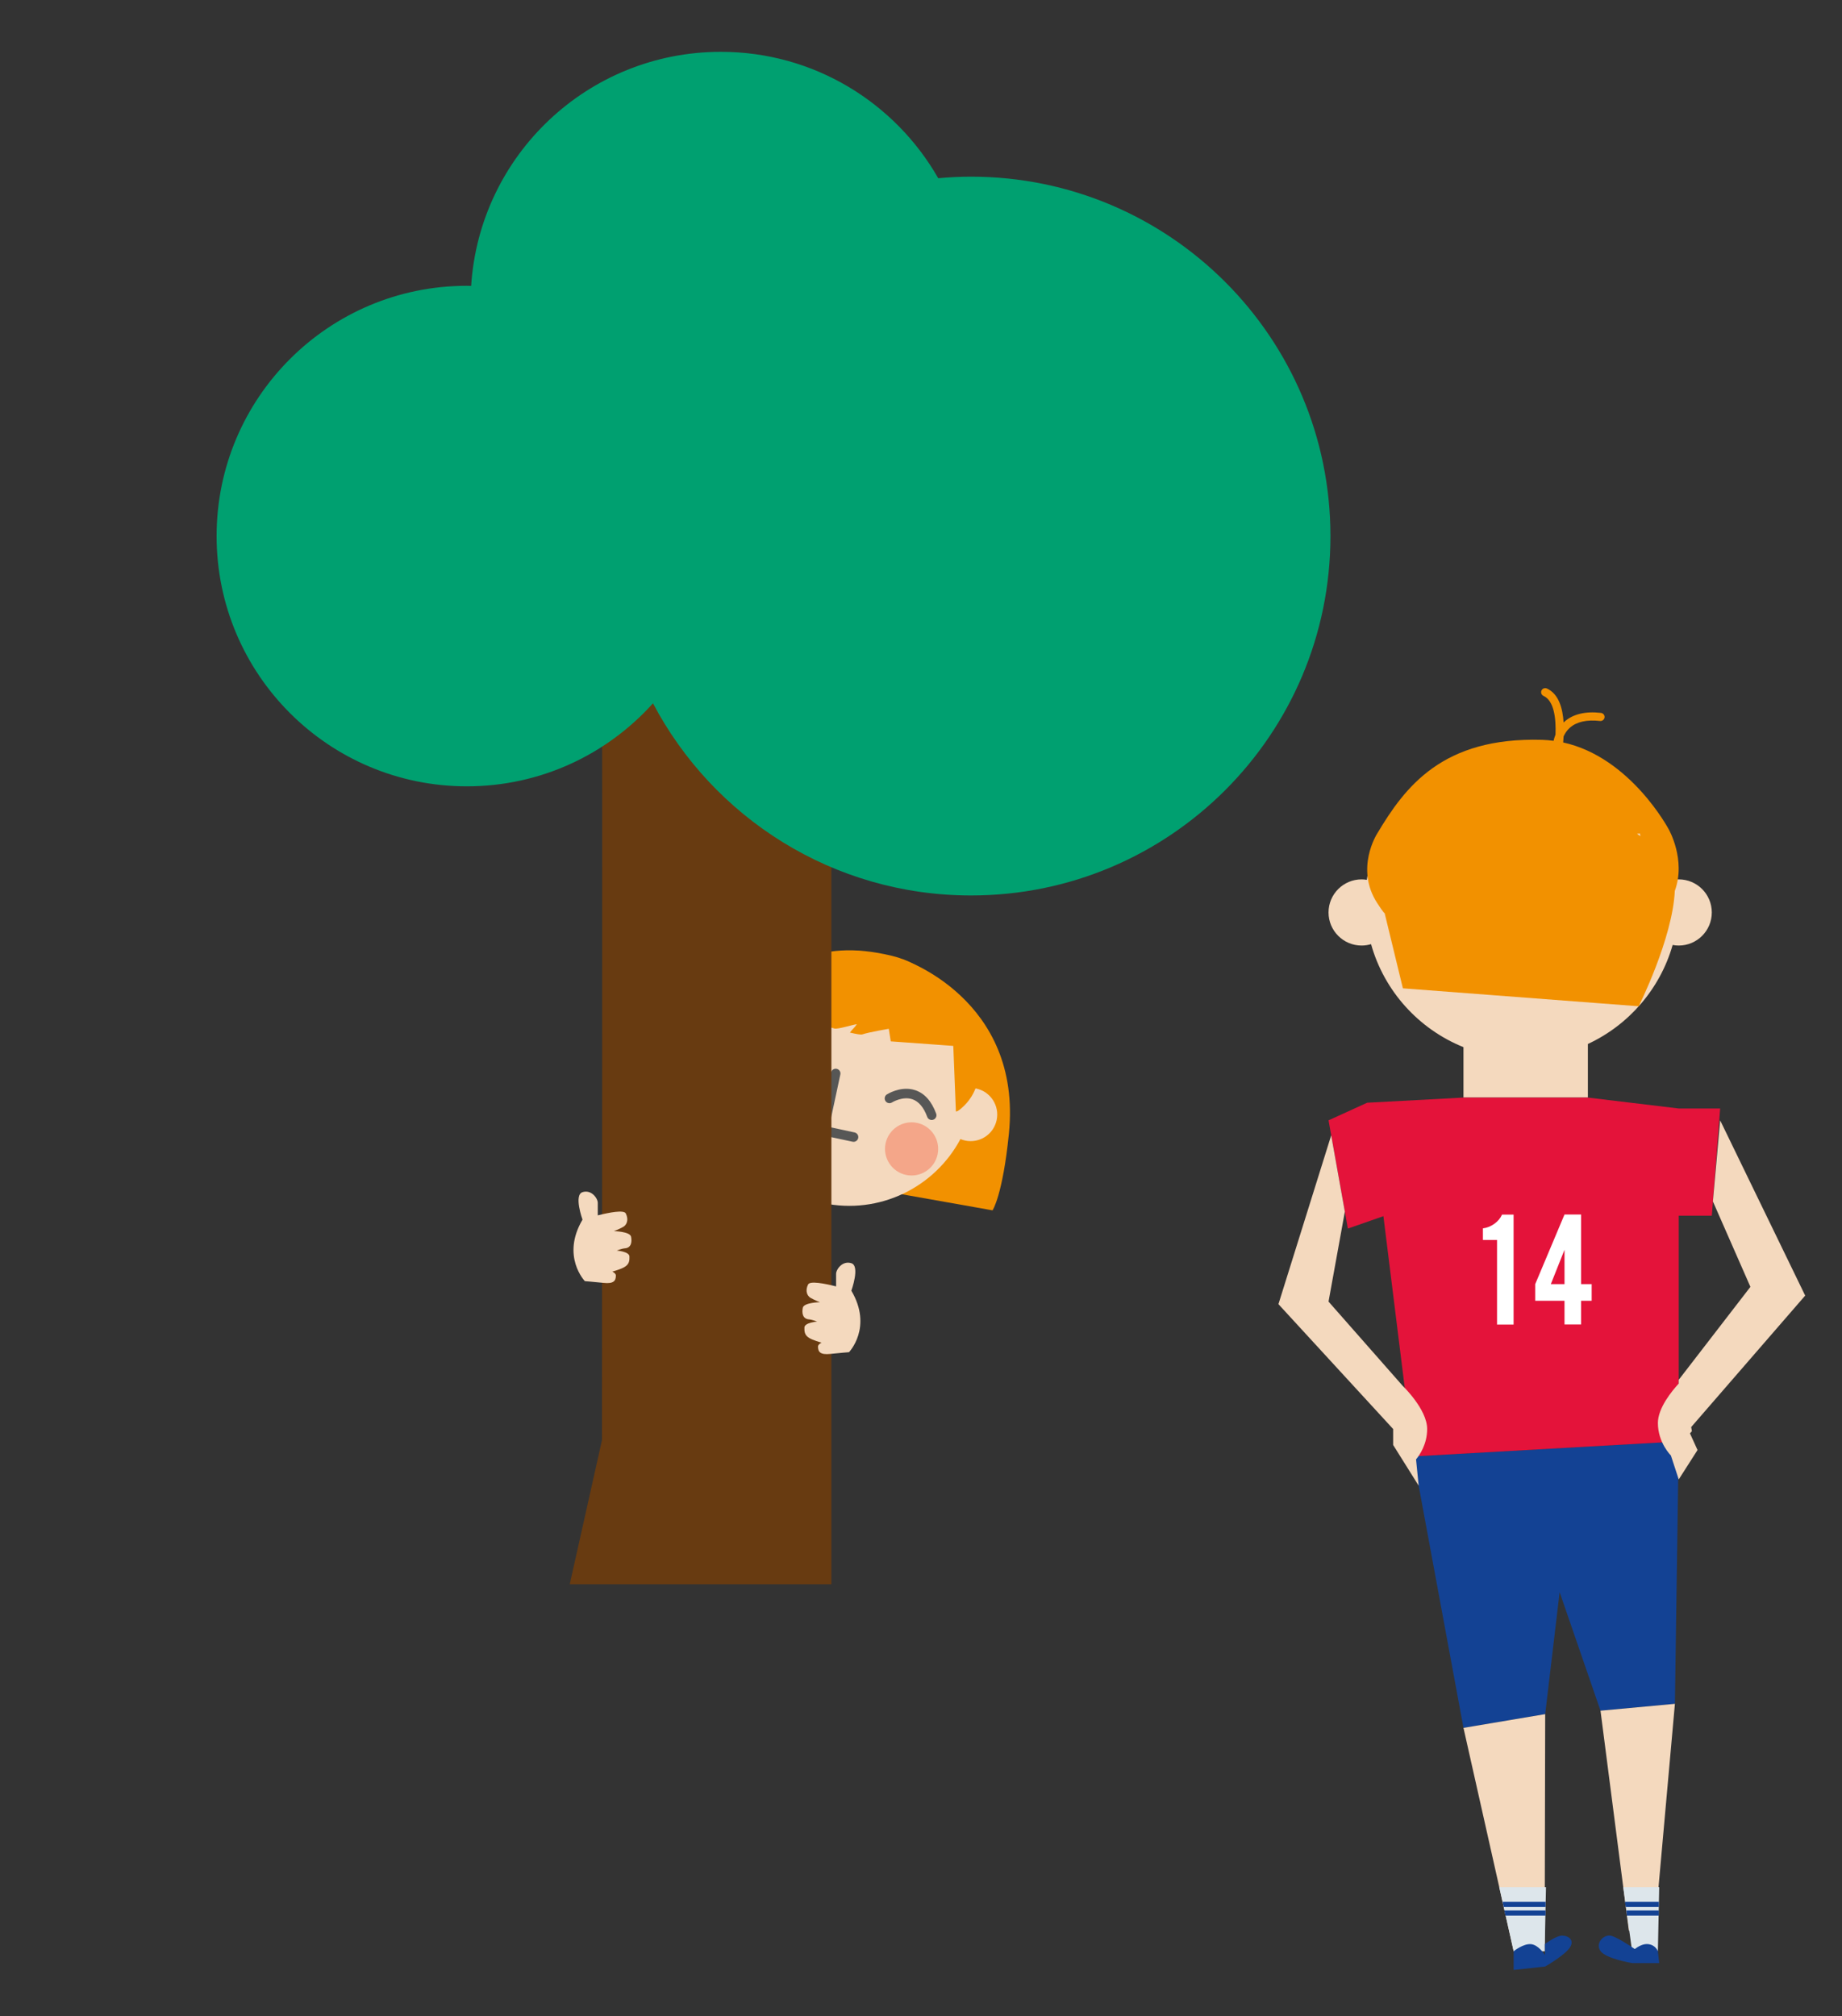 <?xml version="1.0" encoding="utf-8"?>
<!-- Generator: Adobe Illustrator 16.0.0, SVG Export Plug-In . SVG Version: 6.00 Build 0)  -->
<!DOCTYPE svg PUBLIC "-//W3C//DTD SVG 1.1//EN" "http://www.w3.org/Graphics/SVG/1.1/DTD/svg11.dtd">
<svg version="1.1" id="Layer_1" xmlns="http://www.w3.org/2000/svg" xmlns:xlink="http://www.w3.org/1999/xlink" x="0px" y="0px"
	 width="226.77px" height="248.218px" viewBox="0 -21.448 226.77 248.218" enable-background="new 0 -21.448 226.77 248.218"
	 xml:space="preserve">
<rect x="0" y="-21.448" width="226.77" height="248.218" fill="#333333" stroke="none"/>
<g>
	<g>
		<path fill="#F29100" d="M111.079,96.633c0,0,14.814,4.855,13.126,21.5c-0.775,7.633-2.014,9.416-2.014,9.416l-11.16-1.979
			L111.079,96.633z"/>
	</g>
	<g>
		<path fill="#F29100" d="M106.464,95.672c0,0-15.499-1.65-20.763,14.23c-2.413,7.282-2.012,9.417-2.012,9.417l10.992,2.758
			L106.464,95.672z"/>
	</g>
	<g>
		<g>
			<path fill="#F4D9BE" d="M120.18,112.554c-0.051-0.012-0.104-0.018-0.156-0.025c0.518-7.574-4.592-14.572-12.229-16.205
				c-7.65-1.636-15.187,2.68-17.799,9.823c-0.158-0.062-0.319-0.114-0.491-0.151c-1.768-0.377-3.508,0.75-3.886,2.518
				c-0.378,1.768,0.749,3.506,2.517,3.885c0.317,0.066,0.634,0.086,0.943,0.061c0.422,6.77,5.277,12.706,12.232,14.192
				c6.928,1.48,13.758-1.916,16.928-7.875c0.182,0.076,0.373,0.137,0.574,0.18c1.768,0.379,3.508-0.748,3.885-2.516
				C123.074,114.674,121.949,112.931,120.18,112.554z"/>
		</g>
	</g>
	<g>
		<g>
			<circle fill="#F4A689" cx="94.29" cy="116.152" r="3.273"/>
		</g>
	</g>
	<g>
		<g>
			<path fill="#575756" d="M96.887,109.285c1.604,0.344,2.566,1.781,2.61,1.846c0.177,0.27,0.102,0.631-0.167,0.811
				c-0.269,0.176-0.631,0.1-0.809-0.166l0,0c-0.01-0.014-0.854-1.268-2.131-1.383c-0.822-0.078-1.683,0.338-2.559,1.232
				c-0.226,0.232-0.594,0.234-0.826,0.01c-0.231-0.227-0.236-0.596-0.01-0.826c1.139-1.164,2.32-1.695,3.515-1.58
				C96.639,109.24,96.764,109.26,96.887,109.285z"/>
		</g>
	</g>
	<g>
		<g>
			<path fill="#575756" d="M112.323,112.662c0.123,0.027,0.244,0.059,0.367,0.102c1.137,0.381,1.998,1.352,2.562,2.879
				c0.109,0.301-0.045,0.639-0.348,0.748c-0.305,0.113-0.639-0.041-0.752-0.344c-0.431-1.178-1.052-1.912-1.837-2.176
				c-1.197-0.404-2.487,0.385-2.5,0.395c-0.272,0.172-0.634,0.092-0.807-0.18c-0.174-0.272-0.096-0.635,0.178-0.809
				C109.254,113.236,110.718,112.318,112.323,112.662z"/>
		</g>
	</g>
	<g>
		<g>
			<path fill="#575756" d="M104.959,119.102l-4.275-0.914l1.627-7.61c0.067-0.316,0.378-0.518,0.693-0.451
				c0.316,0.068,0.52,0.379,0.451,0.695l-1.382,6.467l3.13,0.67c0.317,0.068,0.519,0.379,0.451,0.693
				S105.277,119.17,104.959,119.102z"/>
		</g>
	</g>
	<g>
		<g>
			<path fill="#F29100" d="M120.252,107.519c0,0-2.652-9.398-10.404-11.29c-9.582-2.341-14.213,1.691-17.9,5.661
				c0,0-2.882,2.9-1.434,6.707c0.455,1.195,0.518,1.148,0.518,1.148l3.205-7.128c2.296,0.723,5.859,1.825,8.496,2.553
				c0.407,0.112,2.284-0.488,2.748-0.536c-0.273,0.444-0.498,0.555-0.844,1.032c0.797,0.188,1.344,0.28,1.497,0.231
				c0.86-0.289,3.283-0.696,3.283-0.696l0.247,1.547l7.697,0.557l0.32,8.062c0,0,0.146,0.168,1.051-0.736
				C121.61,111.748,120.252,107.519,120.252,107.519z"/>
		</g>
	</g>
	<g>
		<g>
			<path fill="#F4A689" d="M115.426,120.67c-0.377,1.766-2.115,2.895-3.884,2.518c-1.766-0.379-2.893-2.119-2.516-3.887
				c0.378-1.766,2.118-2.893,3.885-2.516C114.678,117.164,115.803,118.903,115.426,120.67z"/>
		</g>
	</g>
</g>
<g>
	<path fill="#683B11" d="M74.109,59.391c0.062,6.339,0,96.447,0,96.447l-3.969,17.744h32.213v-25.363l0-70.25L74.109,59.391z"/>
</g>
<g>
	<path fill="#00A070" d="M119.547,0.301c-1.363,0-2.709,0.071-4.041,0.191c-5.304-9.292-15.3-15.56-26.765-15.56
		c-16.346,0-29.711,12.729-30.737,28.817c-0.177-0.004-0.352-0.014-0.529-0.014c-17.016,0-30.809,13.793-30.809,30.808
		c0,17.017,13.793,30.809,30.809,30.809c9.1,0,17.274-3.947,22.914-10.221c7.409,14.063,22.16,23.656,39.158,23.656
		c24.436,0,44.244-19.809,44.244-44.244S143.983,0.301,119.547,0.301z"/>
</g>
<g>
	<path fill="#F4D9BE" d="M77.692,130.799c-0.129-0.648-2.111-0.689-2.111-0.689s0.624-0.229,1.137-0.52
		c0.433-0.244,0.716-0.859,0.325-1.658c-0.227-0.465-2.01-0.127-3.452,0.236c0-0.496,0-1.205,0-1.543
		c0-0.549-0.778-1.662-1.878-1.314c-1.099,0.35,0,3.385,0,3.385c-2.658,4.512,0.291,7.572,0.291,7.572s1.069,0.084,2.309,0.213
		c1.241,0.129,1.507-0.256,1.507-0.91c0-0.186-0.181-0.346-0.434-0.479c0.01-0.004,0.021-0.006,0.034-0.01
		c1.818-0.52,2.11-0.877,2.072-1.857c-0.024-0.607-1.559-0.725-1.559-0.725s0.604-0.242,1.012-0.277
		C77.714,132.158,77.823,131.451,77.692,130.799z"/>
</g>
<g>
	<path fill="#F4D9BE" d="M104.811,137.44c0,0,1.101-3.033,0-3.383c-1.1-0.35-1.879,0.766-1.879,1.312c0,0.34,0,1.049,0,1.543
		c-1.441-0.361-3.223-0.701-3.45-0.234c-0.391,0.799-0.106,1.412,0.324,1.656c0.512,0.291,1.138,0.521,1.138,0.521
		s-1.982,0.039-2.113,0.689c-0.129,0.65-0.021,1.357,0.748,1.424c0.409,0.033,1.015,0.279,1.015,0.279s-1.536,0.113-1.561,0.721
		c-0.037,0.98,0.253,1.338,2.074,1.859c0.01,0.002,0.021,0.006,0.032,0.01c-0.254,0.133-0.434,0.291-0.434,0.477
		c0,0.654,0.267,1.039,1.505,0.91c1.24-0.129,2.312-0.213,2.312-0.213S107.471,141.955,104.811,137.44z"/>
</g>
<g>
	<path fill="#F4D9BE" d="M206.67,86.806c-0.068,0-0.135,0.006-0.199,0.011c-1.34-9.354-9.377-16.54-19.098-16.54
		c-9.736,0-17.783,7.213-19.104,16.586c-0.209-0.035-0.422-0.057-0.641-0.057c-2.248,0-4.072,1.823-4.072,4.073
		c0,2.249,1.824,4.073,4.072,4.073c0.404,0,0.795-0.061,1.164-0.172c1.619,5.786,5.871,10.461,11.377,12.681v6.206h15.316v-6.596
		c5.029-2.338,8.889-6.772,10.436-12.191c0.242,0.047,0.492,0.072,0.748,0.072c2.248,0,4.072-1.824,4.072-4.073
		C210.742,88.63,208.918,86.806,206.67,86.806z"/>
</g>
<g>
	<polygon fill="#134294" points="173.987,157.842 180.17,191.26 190.229,189.569 192.008,174.551 197.039,189.145 206.199,188.299 
		206.67,156 	"/>
</g>
<g>
	<polygon fill="#F4D9BE" points="180.17,191.26 186.348,218.756 190.164,218.756 190.229,189.569 	"/>
</g>
<g>
	<polygon fill="#F4D9BE" points="206.199,188.299 203.703,216.219 200.53,216.219 197.039,189.145 	"/>
</g>
<g>
	<polygon fill="#E4133A" points="211.77,115.012 206.67,115.012 195.487,113.668 180.17,113.668 168.315,114.301 163.557,116.469 
		165.936,129.793 170.313,128.268 173.987,157.842 206.67,156 206.67,135.756 206.67,128.207 210.742,128.207 	"/>
</g>
<g>
	<polygon fill="#DDE6EB" points="184.574,210.869 190.328,210.869 190.164,218.756 186.348,218.756 	"/>
</g>
<g>
	<polygon fill="#134294" points="185.123,213.313 190.278,213.313 190.278,212.678 184.981,212.678 	"/>
</g>
<g>
	<polygon fill="#134294" points="185.334,214.369 190.278,214.369 190.278,213.737 185.199,213.737 	"/>
</g>
<g>
	<polygon fill="#DDE6EB" points="199.84,210.869 204.266,210.869 204.104,218.756 200.93,218.756 	"/>
</g>
<g>
	<polygon fill="#134294" points="200.147,213.313 204.223,213.313 204.223,212.678 200.051,212.678 	"/>
</g>
<g>
	<polygon fill="#134294" points="200.291,214.369 204.223,214.369 204.223,213.737 200.211,213.737 	"/>
</g>
<g>
	<path fill="#134294" d="M192.311,216.83c-0.74,0-2.127,1.049-2.127,1.049l0.021,1.348c-0.115-0.18-0.83-1.242-1.701-1.34
		c-0.953-0.105-2.156,0.869-2.156,0.869v2.305l3.881-0.424c0,0,2.4-1.373,3.033-2.326C193.897,217.36,193.051,216.83,192.311,216.83
		z"/>
</g>
<g>
	<path fill="#134294" d="M204.104,218.756c0,0-0.266-0.781-1.217-0.877c-0.619-0.064-1.256,0.324-1.629,0.605
		c-0.73-0.496-2.377-1.572-3.025-1.654c-0.846-0.105-1.857,0.951-1.193,1.904c0.666,0.951,3.891,1.48,3.891,1.48h3.336
		L204.104,218.756z"/>
</g>
<g>
	<path fill="#F29100" d="M205.446,80.66c0,0-4.689-8.882-13.002-10.709c0.021-0.239,0.039-0.491,0.053-0.75
		c0.166-0.361,0.402-0.736,0.766-1.059c0.834-0.738,2.088-1.021,3.723-0.835c0.26,0.031,0.52-0.166,0.553-0.441
		c0.031-0.273-0.168-0.521-0.441-0.553c-1.93-0.221-3.451,0.148-4.508,1.091c-0.035,0.031-0.061,0.066-0.094,0.1
		c-0.109-1.777-0.609-3.539-2.059-4.195c-0.252-0.11-0.549-0.002-0.662,0.25s-0.002,0.548,0.25,0.662
		c1.297,0.586,1.553,2.775,1.473,4.758c-0.111,0.278-0.184,0.537-0.236,0.77c-0.461-0.061-0.93-0.106-1.41-0.12
		c-12.271-0.355-16.859,5.757-20.311,11.546c0,0-2.756,4.28,0,8.537c0.863,1.336,0.926,1.262,0.926,1.262l2.244,9.245l29.033,2.208
		c0,0,4.17-8.318,4.443-14.205C207.592,84.409,205.446,80.66,205.446,80.66z M201.537,81.205l0.338-0.047l0.082,0.326
		C201.819,81.39,201.68,81.297,201.537,81.205z"/>
</g>
<g>
	<path fill="#F4D9BE" d="M175.699,154.469c0-2.439-3.023-5.324-3.023-5.324l0,0l-9.119-10.361l2.008-11.07l-1.49-8.336l-0.188-1.066
		l-6.498,20.787l14.123,15.371v1.963l3.141,5.012l-0.322-3.234C174.77,157.678,175.699,156.334,175.699,154.469z"/>
</g>
<g>
	<path fill="#F4D9BE" d="M208.293,154.733l-0.092-0.5l14.037-16.189l-10.469-21.574l-0.891,9.986l4.617,10.512l-8.826,11.443v0.463
		c-0.846,0.918-2.564,3.01-2.564,4.85c0,2.438,1.598,3.998,1.598,3.998l0.967,2.953l2.314-3.619c0,0-0.42-0.938-0.93-2.047
		L208.293,154.733z"/>
</g>
<g>
	<path fill="#FFFFFF" d="M184.301,141.608v-10.414h-1.738v-1.426c0.488-0.057,0.955-0.242,1.398-0.555
		c0.441-0.314,0.76-0.693,0.955-1.139h1.424v13.533H184.301z"/>
	<path fill="#FFFFFF" d="M189.002,136.633l3.605-8.57h2.041v8.57h1.305v2.051h-1.305v2.914h-2.041v-2.914h-3.605V136.633z
		 M192.608,136.633v-4.229l-1.684,4.229H192.608z"/>
</g>
</svg>
